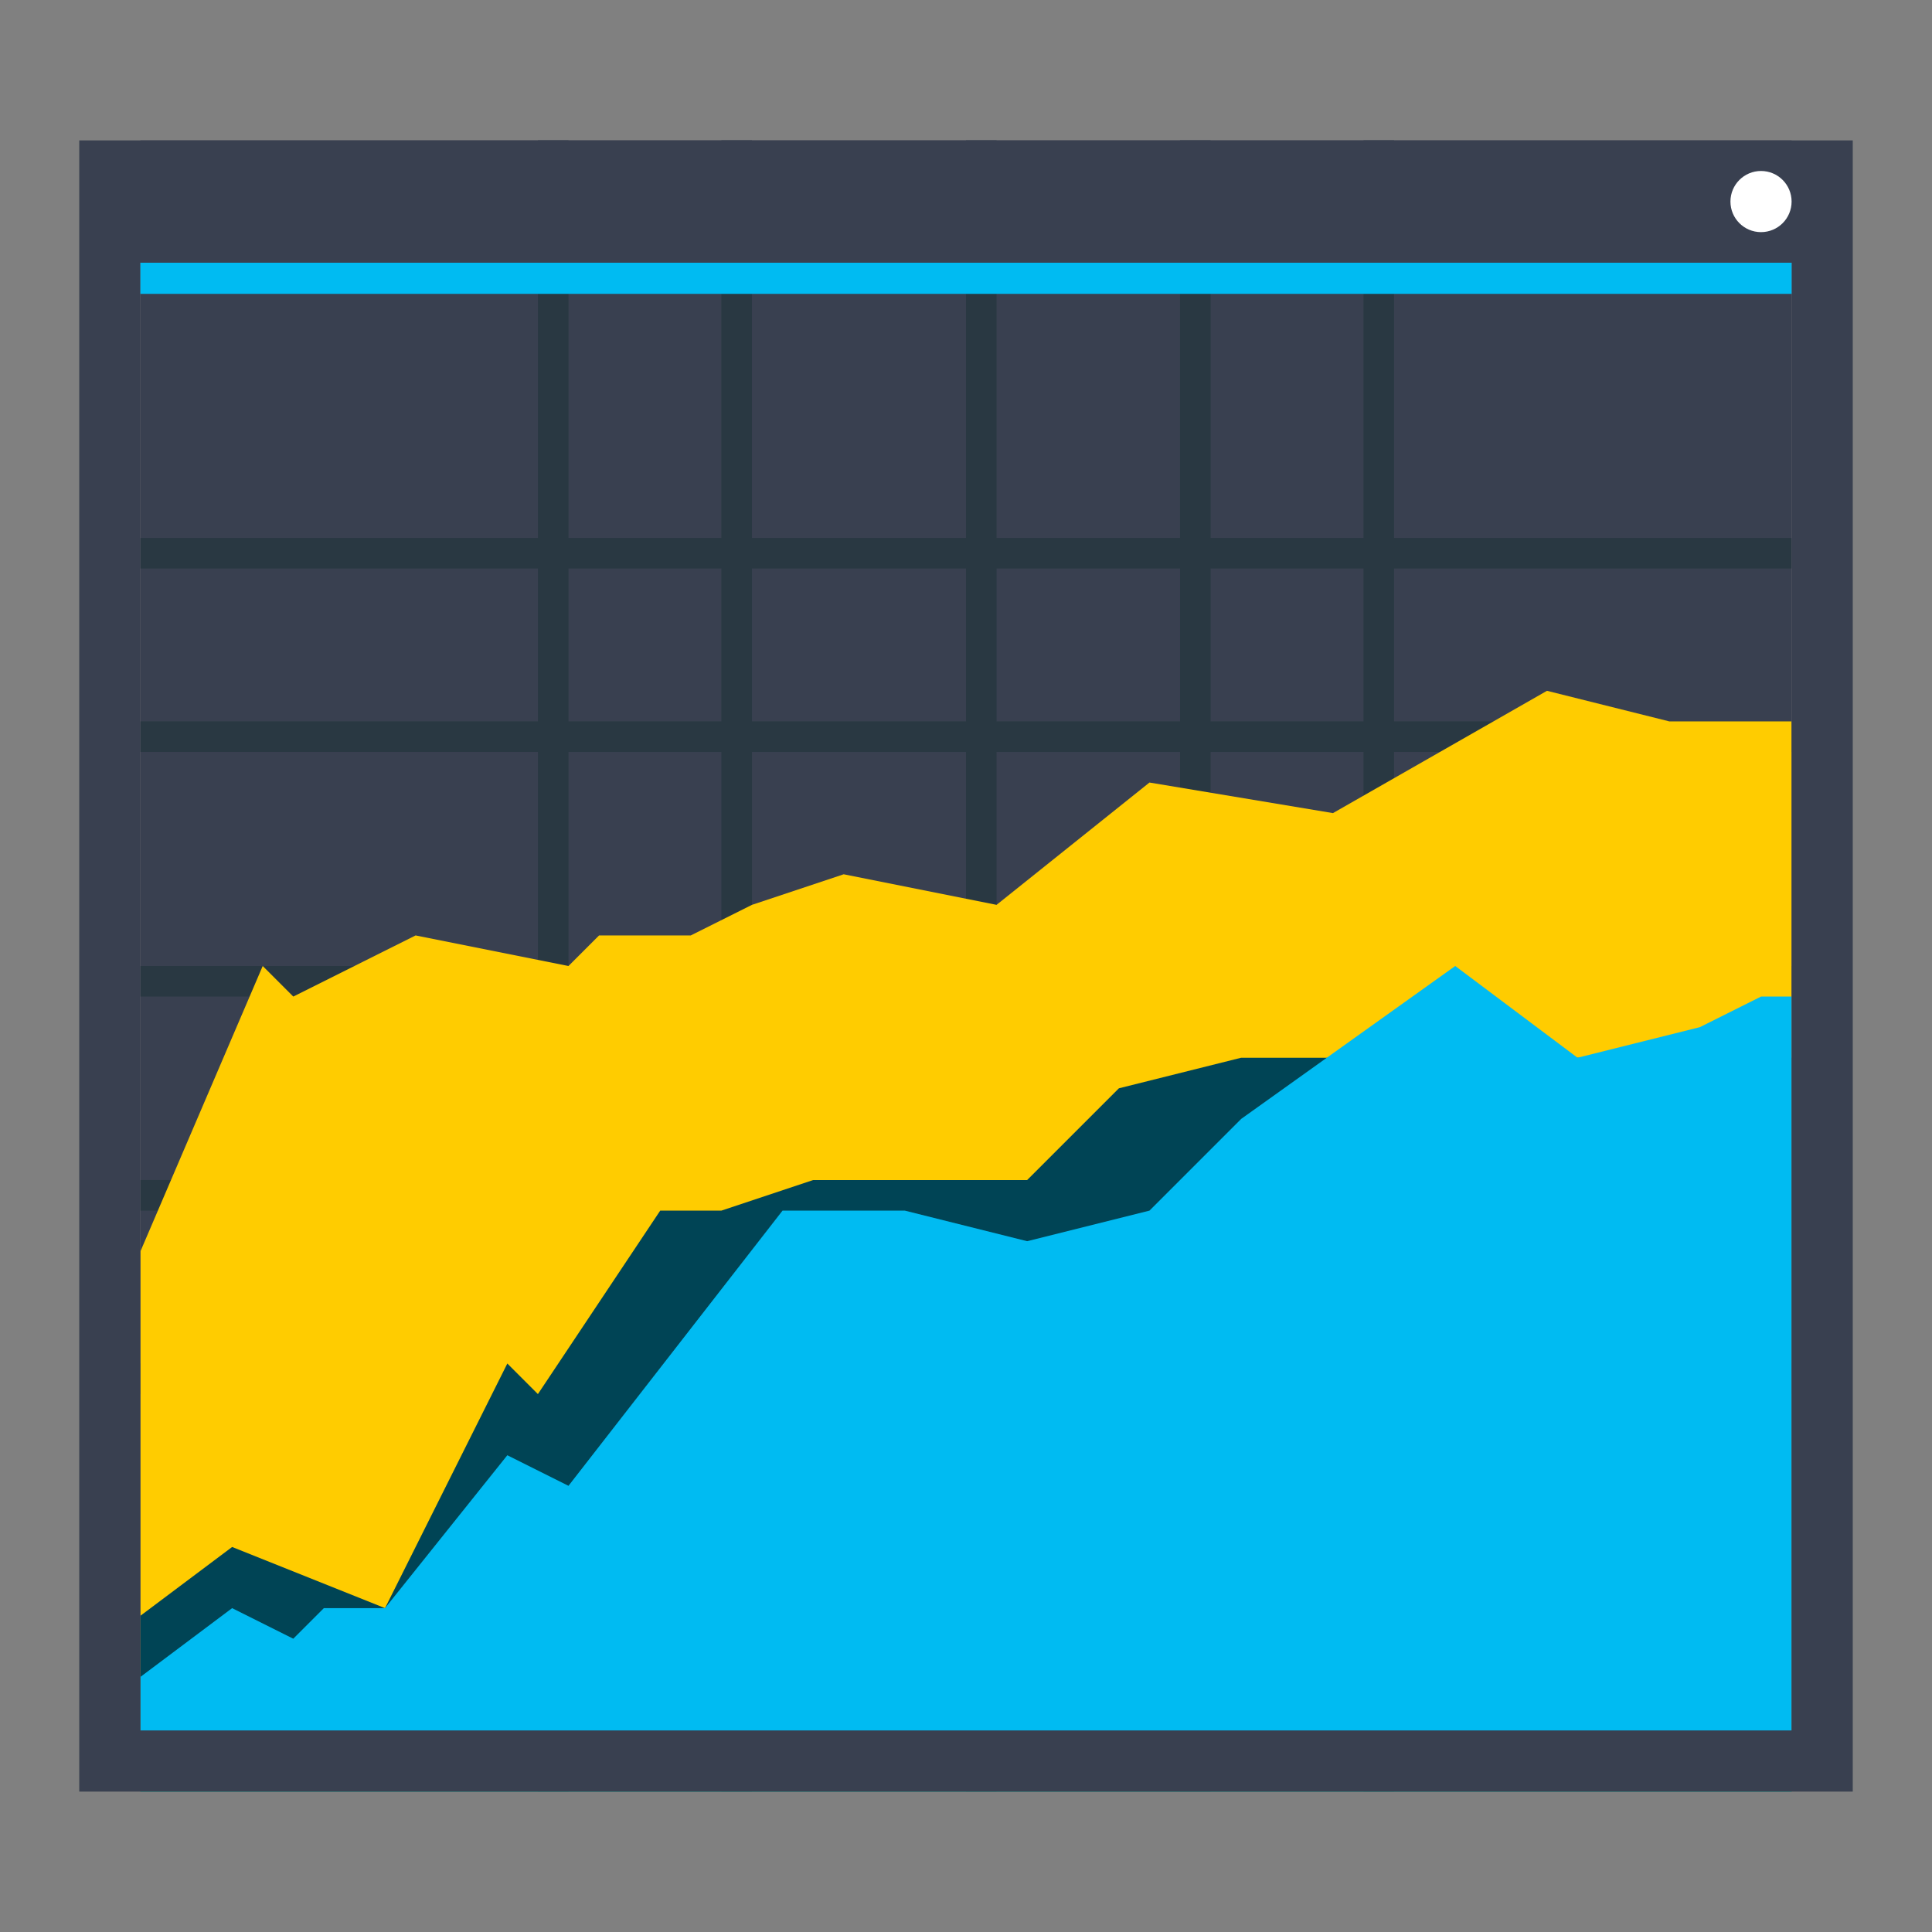 <?xml version="1.0" encoding="UTF-8" standalone="no"?>
<!-- Created with Inkscape (http://www.inkscape.org/) -->

<svg
   xmlns:dc="http://purl.org/dc/elements/1.1/"
   xmlns:cc="http://creativecommons.org/ns#"
   xmlns:rdf="http://www.w3.org/1999/02/22-rdf-syntax-ns#"
   xmlns:svg="http://www.w3.org/2000/svg"
   xmlns="http://www.w3.org/2000/svg"
   xmlns:sodipodi="http://sodipodi.sourceforge.net/DTD/sodipodi-0.dtd"
   xmlns:inkscape="http://www.inkscape.org/namespaces/inkscape"
   width="512"
   height="512"
   viewBox="0 0 512 512"
   id="svg2"
   version="1.1"
   inkscape:version="0.91 r13725"
   sodipodi:docname="knemo.svg">
  <rect x="0" y="0" width="512" height="512" fill="#808080" stroke="none"/>
  <defs
     id="defs4" />
  <sodipodi:namedview
     id="base"
     pagecolor="#ffffff"
     bordercolor="#666666"
     borderopacity="1.0"
     inkscape:pageopacity="0.0"
     inkscape:pageshadow="2"
     inkscape:zoom="0.49999998"
     inkscape:cx="214.29251"
     inkscape:cy="22.70182"
     inkscape:document-units="px"
     inkscape:current-layer="layer1"
     showgrid="true"
     units="px"
     inkscape:showpageshadow="false"
     borderlayer="true"
     inkscape:window-width="1366"
     inkscape:window-height="715"
     inkscape:window-x="0"
     inkscape:window-y="24"
     inkscape:window-maximized="1"
     showguides="true">
    <inkscape:grid
       type="xygrid"
       id="grid4136" />
  </sodipodi:namedview>
  <g
     inkscape:label="Capa 1"
     inkscape:groupmode="layer"
     id="layer1"
     transform="translate(0,-610.52)">
    <rect
       style="fill:#394050;fill-opacity:1;stroke:none;stroke-width:8.103"
       id="rect4148"
       width="437.586"
       height="437.586"
       x="37.207"
       y="647.726" />
    <path
       style="fill:#293842;fill-opacity:1;stroke:none;stroke-width:8.103"
       d="m 142.552,647.727 0,105.345 -105.345,0 0,8.103 105.345,0 0,40.517 -105.345,0 0,8.103 105.345,0 0,56.724 -105.345,0 0,8.103 105.345,0 0,48.621 -105.345,0 0,8.103 105.345,0 0,40.517 -105.345,0 0,8.103 105.345,0 0,105.345 8.103,0 0,-105.345 40.517,0 0,105.345 8.103,0 0,-105.345 56.724,0 0,105.345 8.103,0 0,-105.345 48.621,0 0,105.345 8.103,0 0,-105.345 40.517,0 0,105.345 8.103,0 0,-105.345 105.345,0 0,-8.103 -105.345,0 0,-40.517 105.345,0 0,-8.103 -105.345,0 0,-48.621 105.345,0 0,-8.103 -105.345,0 0,-56.724 105.345,0 0,-8.103 -105.345,0 0,-40.517 105.345,0 0,-8.103 -105.345,0 0,-105.345 -8.103,0 0,105.345 -40.517,0 0,-105.345 -8.103,0 0,105.345 -48.621,0 0,-105.345 -8.103,0 0,105.345 -56.724,0 0,-105.345 -8.103,0 0,105.345 -40.517,0 0,-105.345 z m 8.103,113.448 40.517,0 0,40.517 -40.517,0 z m 48.621,0 56.724,0 0,40.517 -56.724,0 z m 64.828,0 48.621,0 0,40.517 -48.621,0 z m 56.724,0 40.517,0 0,40.517 -40.517,0 z m -170.172,48.621 40.517,0 0,56.724 -40.517,0 z m 48.621,0 56.724,0 0,56.724 -56.724,0 z m 64.828,0 48.621,0 0,56.724 -48.621,0 z m 56.724,0 40.517,0 0,56.724 -40.517,0 z m -170.172,64.828 40.517,0 0,48.621 -40.517,0 z m 48.621,0 56.724,0 0,48.621 -56.724,0 z m 64.828,0 48.621,0 0,48.621 -48.621,0 z m 56.724,0 40.517,0 0,48.621 -40.517,0 z m -170.172,56.724 40.517,0 0,40.517 -40.517,0 z m 48.621,0 56.724,0 0,40.517 -56.724,0 z m 64.828,0 48.621,0 0,40.517 -48.621,0 z m 56.724,0 40.517,0 0,40.517 -40.517,0 z"
       id="rect4195"
       inkscape:connector-curvature="0"
       sodipodi:nodetypes="ccccccccccccccccccccccccccccccccccccccccccccccccccccccccccccccccccccccccccccccccccccccccccccccccccccccccccccccccccccccccccccccccccccccccccccccccccccccccccccc" />
    <path
       style="fill:#ffcc00;fill-opacity:1;fill-rule:evenodd;stroke:none;stroke-width:8.103px;stroke-linecap:butt;stroke-linejoin:miter;stroke-opacity:1"
       d="m 409.966,793.589 -56.724,32.414 -48.621,-8.103 -40.517,32.414 -40.517,-8.103 -24.31,8.103 -16.207,8.103 -24.31,0 -8.103,8.103 -40.517,-8.103 -16.207,8.103 -16.207,8.103 -8.103,-8.103 -32.414,75.638 0,143.156 437.586,0 0,-283.621 -32.414,0 -32.414,-8.103 z"
       id="path4294"
       inkscape:connector-curvature="0" />
    <path
       style="fill:#004455;fill-opacity:1;fill-rule:evenodd;stroke:none;stroke-width:8.103px;stroke-linecap:butt;stroke-linejoin:miter;stroke-opacity:1"
       d="m 328.931,890.83 -32.414,8.103 -24.31,24.31 -56.724,0 -24.31,8.103 -16.207,0 -32.414,48.621 -8.103,-8.103 -32.414,64.828 -40.517,-16.207 -24.31,18.233 0,46.595 437.586,0 0,-194.483 -145.862,0 z"
       id="path4289"
       inkscape:connector-curvature="0" />
    <path
       style="fill:#00bbf2;fill-opacity:1;fill-rule:evenodd;stroke:none;stroke-width:8.103px;stroke-linecap:butt;stroke-linejoin:miter;stroke-opacity:1"
       d="m 385.655,866.52 -56.724,40.517 -24.31,24.31 -32.414,8.103 -32.414,-8.103 -32.414,0 -56.724,72.931 -16.207,-8.103 -32.414,40.517 -16.207,0 -8.103,8.104 -16.207,-8.104 -24.31,18.233 0,30.388 437.586,0 0,-210.69 -8.103,0 -16.207,8.103 -32.414,8.103 -32.414,-24.31 z"
       id="path4284"
       inkscape:connector-curvature="0" />
    <path
       style="opacity:1;fill:#394050;fill-opacity:1;stroke:none;stroke-width:8.103;stroke-opacity:1"
       d="m 21,647.727 0,421.379 0,16.207 16.207,0 437.586,0 16.207,0 0,-16.207 0,-421.379 -16.207,0 -437.586,0 -16.207,0 z m 16.207,32.414 437.586,0 0,388.965 -437.586,0 0,-388.965 z"
       id="rect4151"
       inkscape:connector-curvature="0" />
    <circle
       style="opacity:1;fill:#ffffff;fill-opacity:1;stroke:none;stroke-width:8.103;stroke-opacity:1"
       id="path4155"
       cx="466.689"
       cy="663.934"
       r="8.103" />
    <rect
       style="opacity:1;fill:#00bbf2;fill-opacity:1;stroke:none;stroke-width:8.103;stroke-opacity:1"
       id="rect4153"
       width="437.586"
       height="8.256"
       x="37.207"
       y="680.141" />
  </g>
</svg>
